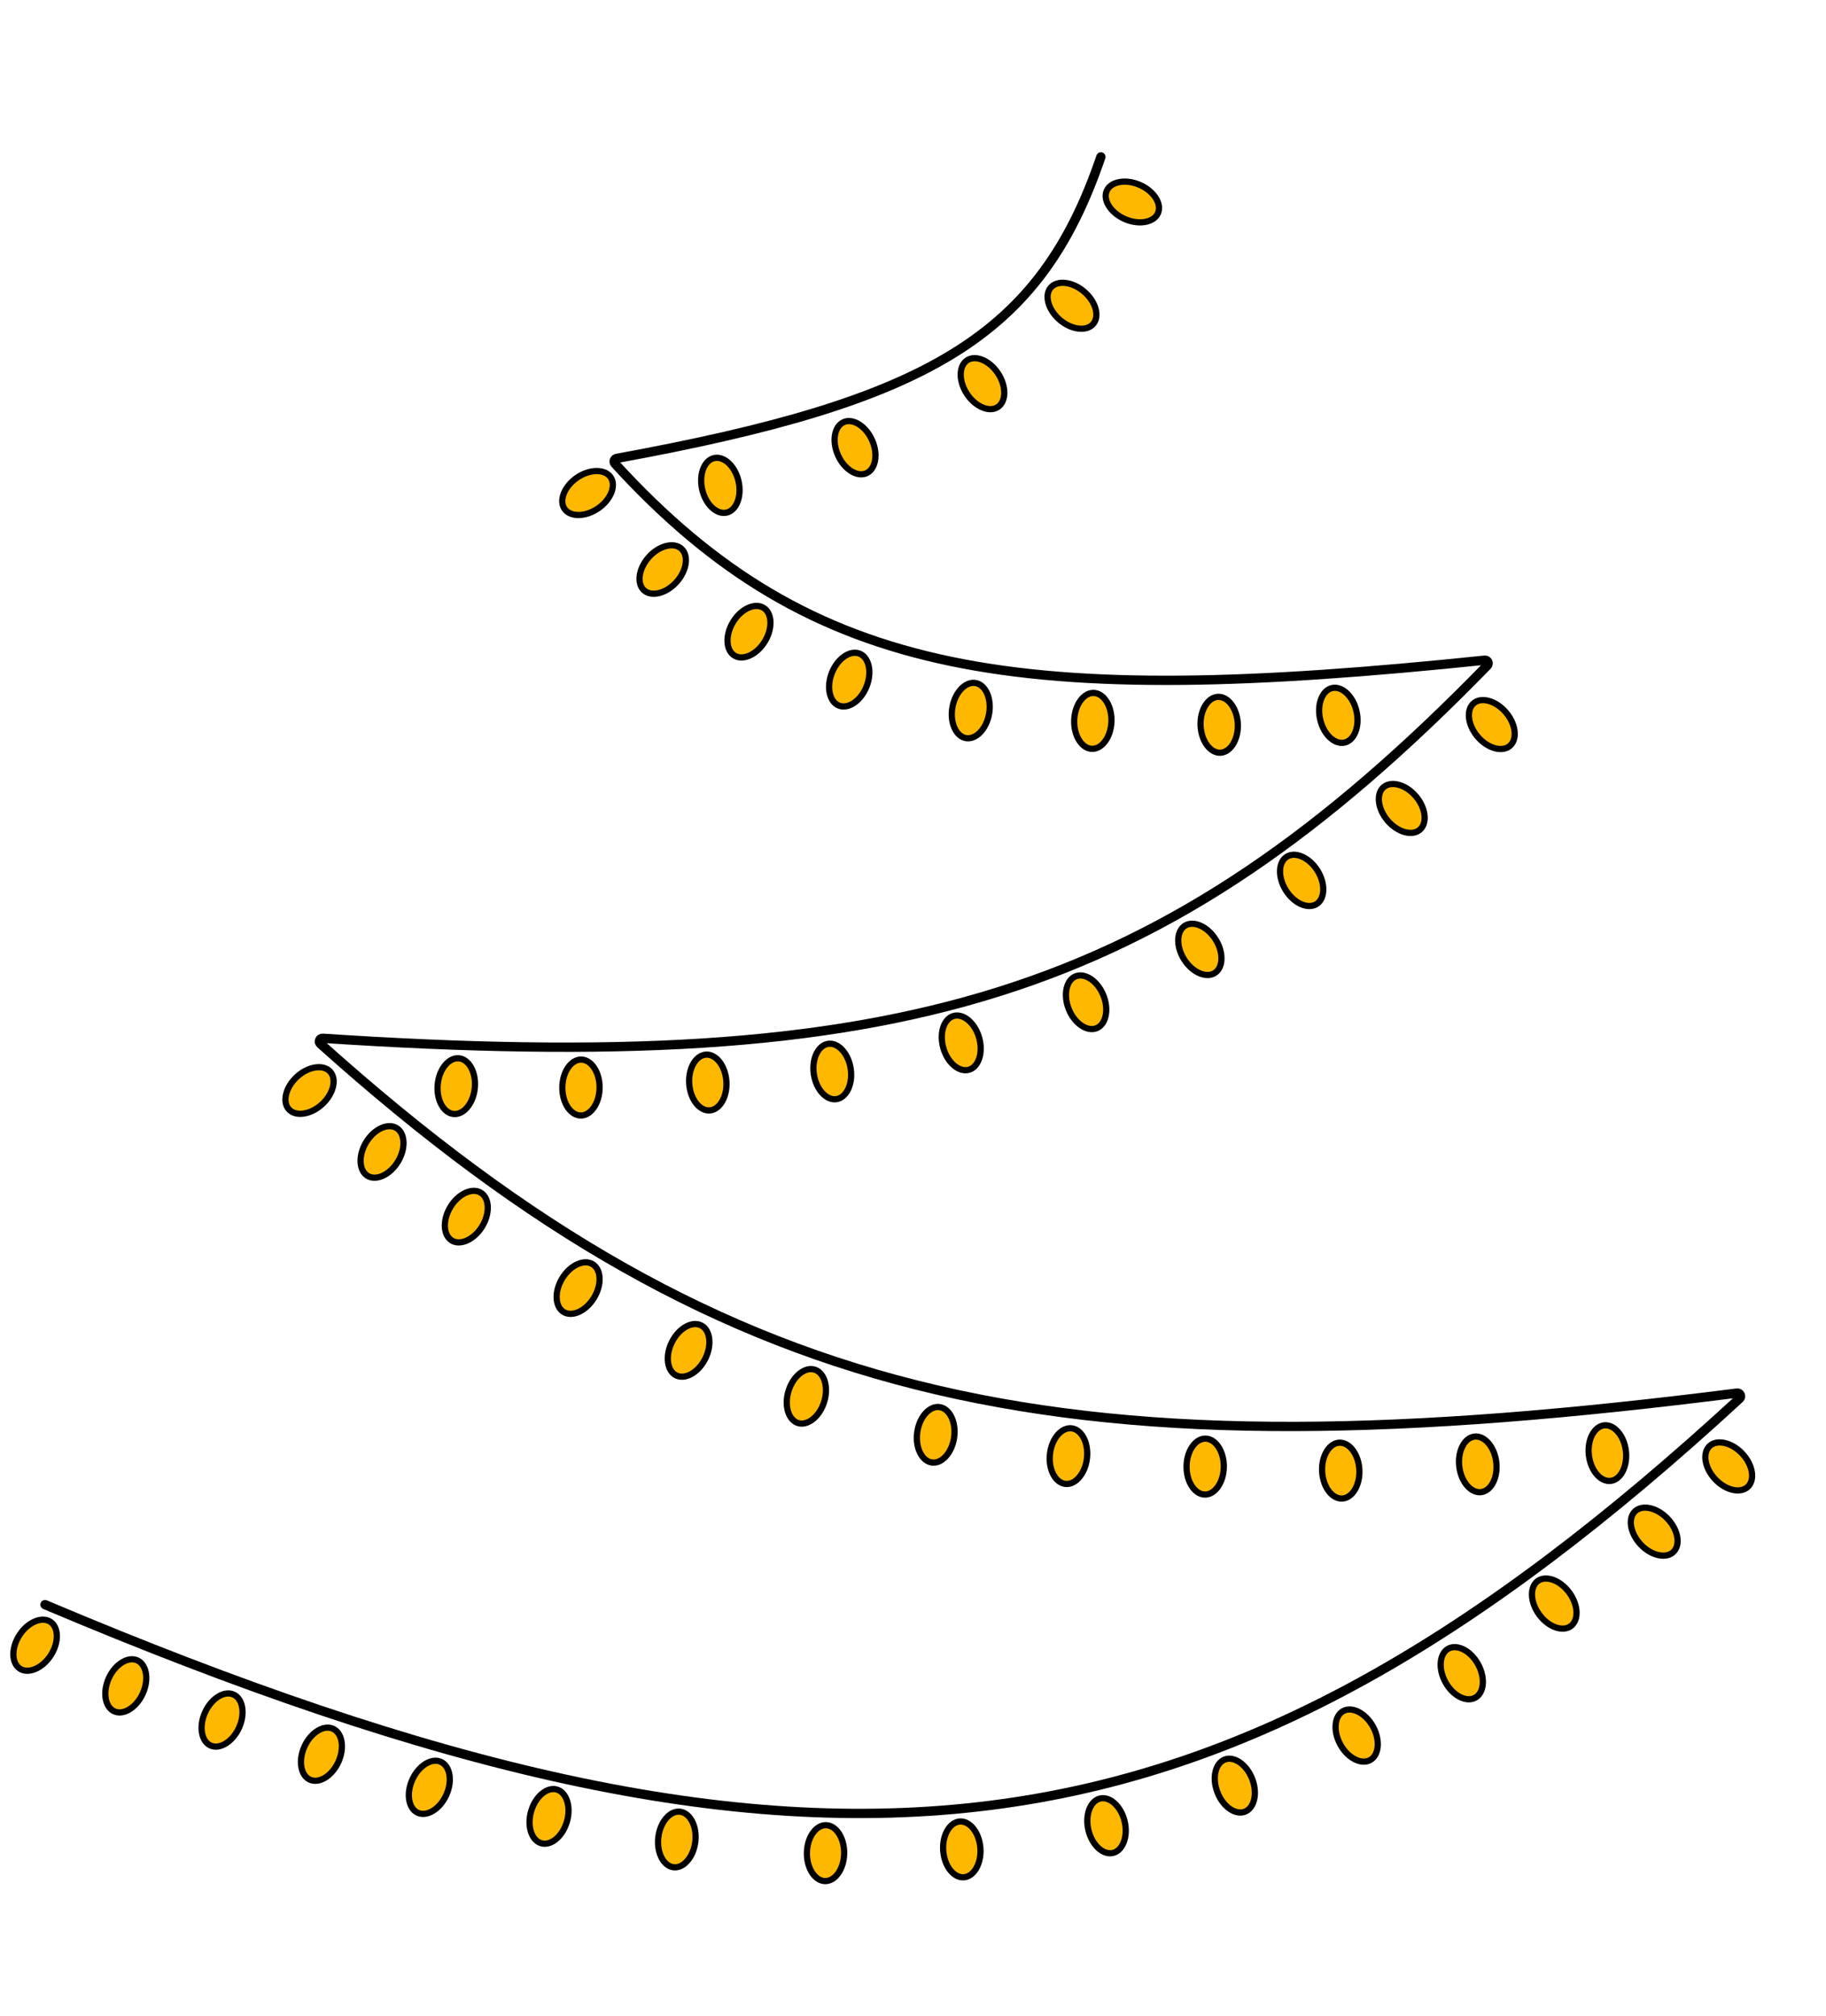 <svg width="588" height="649" viewBox="0 0 588 649" fill="none" xmlns="http://www.w3.org/2000/svg">
<g clip-path="url(#clip0_37_425)">
<g clip-path="url(#clip1_37_425)">
<path d="M217.872 187.319C216.151 189.243 214.074 190.463 212.146 190.915C210.215 191.367 208.53 191.037 207.4 190.025C206.269 189.013 205.754 187.375 205.99 185.406C206.226 183.44 207.209 181.241 208.93 179.317C210.652 177.393 212.728 176.173 214.656 175.722C216.588 175.269 218.272 175.6 219.403 176.611C220.534 177.623 221.048 179.261 220.812 181.231C220.577 183.197 219.594 185.396 217.872 187.319Z" fill="#FFB800" stroke="black" stroke-width="2"/>
<mask id="path-2-inside-1_37_425" fill="white">
<rect x="220.502" y="170.885" width="6" height="6" rx="1" transform="rotate(41.825 220.502 170.885)"/>
</mask>
<rect x="220.502" y="170.885" width="6" height="6" rx="1" transform="rotate(41.825 220.502 170.885)" fill="black" stroke="black" stroke-width="4" mask="url(#path-2-inside-1_37_425)"/>
</g>
<g clip-path="url(#clip2_37_425)">
<path d="M246.314 206.44C244.976 208.647 243.16 210.229 241.348 211.028C239.533 211.829 237.816 211.814 236.519 211.028C235.221 210.242 234.413 208.727 234.282 206.748C234.152 204.772 234.713 202.429 236.05 200.222C237.388 198.014 239.204 196.432 241.016 195.633C242.831 194.833 244.548 194.847 245.846 195.633C247.143 196.419 247.951 197.934 248.082 199.914C248.212 201.889 247.651 204.232 246.314 206.44Z" fill="#FFB800" stroke="black" stroke-width="2"/>
<mask id="path-4-inside-2_37_425" fill="white">
<rect x="245.871" y="189.802" width="6" height="6" rx="1" transform="rotate(31.209 245.871 189.802)"/>
</mask>
<rect x="245.871" y="189.802" width="6" height="6" rx="1" transform="rotate(31.209 245.871 189.802)" fill="black" stroke="black" stroke-width="4" mask="url(#path-4-inside-2_37_425)"/>
</g>
<g clip-path="url(#clip3_37_425)">
<path d="M279.038 220.979C278.083 223.377 276.552 225.237 274.897 226.323C273.238 227.412 271.543 227.681 270.133 227.119C268.724 226.557 267.678 225.196 267.222 223.265C266.768 221.338 266.935 218.935 267.891 216.537C268.846 214.139 270.377 212.28 272.033 211.193C273.691 210.105 275.387 209.836 276.796 210.398C278.205 210.959 279.252 212.32 279.707 214.251C280.161 216.178 279.994 218.581 279.038 220.979Z" fill="#FFB800" stroke="black" stroke-width="2"/>
<mask id="path-6-inside-3_37_425" fill="white">
<rect x="275.86" y="204.642" width="6" height="6" rx="1" transform="rotate(21.725 275.86 204.642)"/>
</mask>
<rect x="275.86" y="204.642" width="6" height="6" rx="1" transform="rotate(21.725 275.86 204.642)" fill="black" stroke="black" stroke-width="4" mask="url(#path-6-inside-3_37_425)"/>
</g>
<g clip-path="url(#clip4_37_425)">
<path d="M318.508 229.757C318.061 232.299 316.941 234.432 315.542 235.833C314.14 237.237 312.535 237.845 311.041 237.582C309.547 237.32 308.245 236.2 307.406 234.403C306.568 232.609 306.242 230.222 306.689 227.68C307.136 225.137 308.256 223.005 309.655 221.604C311.057 220.2 312.663 219.592 314.157 219.854C315.651 220.117 316.953 221.236 317.792 223.034C318.629 224.828 318.955 227.215 318.508 229.757Z" fill="#FFB800" stroke="black" stroke-width="2"/>
<mask id="path-8-inside-4_37_425" fill="white">
<rect x="312.067" y="214.41" width="6" height="6" rx="1" transform="rotate(9.969 312.067 214.41)"/>
</mask>
<rect x="312.067" y="214.41" width="6" height="6" rx="1" transform="rotate(9.969 312.067 214.41)" fill="black" stroke="black" stroke-width="4" mask="url(#path-8-inside-4_37_425)"/>
</g>
<g clip-path="url(#clip5_37_425)">
<path d="M357.904 232.235C357.82 234.815 357.011 237.084 355.824 238.668C354.634 240.255 353.13 241.084 351.614 241.035C350.098 240.985 348.651 240.061 347.567 238.399C346.485 236.741 345.826 234.424 345.91 231.844C345.994 229.264 346.802 226.995 347.99 225.411C349.18 223.824 350.683 222.995 352.2 223.044C353.716 223.093 355.162 224.018 356.247 225.68C357.329 227.338 357.988 229.654 357.904 232.235Z" fill="#FFB800" stroke="black" stroke-width="2"/>
<mask id="path-10-inside-5_37_425" fill="white">
<rect x="349.364" y="217.949" width="6" height="6" rx="1" transform="rotate(1.864 349.364 217.949)"/>
</mask>
<rect x="349.364" y="217.949" width="6" height="6" rx="1" transform="rotate(1.864 349.364 217.949)" fill="black" stroke="black" stroke-width="4" mask="url(#path-10-inside-5_37_425)"/>
</g>
<g clip-path="url(#clip6_37_425)">
<path d="M398.592 233.04C398.704 235.619 398.069 237.943 397.005 239.612C395.939 241.285 394.502 242.225 392.986 242.291C391.471 242.356 389.958 241.543 388.752 239.969C387.547 238.397 386.715 236.137 386.604 233.558C386.492 230.979 387.126 228.655 388.191 226.986C389.257 225.313 390.694 224.373 392.209 224.307C393.725 224.242 395.237 225.055 396.444 226.629C397.649 228.201 398.481 230.461 398.592 233.04Z" fill="#FFB800" stroke="black" stroke-width="2"/>
<mask id="path-12-inside-6_37_425" fill="white">
<rect x="388.996" y="219.441" width="6" height="6" rx="1" transform="rotate(-2.474 388.996 219.441)"/>
</mask>
<rect x="388.996" y="219.441" width="6" height="6" rx="1" transform="rotate(-2.474 388.996 219.441)" fill="black" stroke="black" stroke-width="4" mask="url(#path-12-inside-6_37_425)"/>
</g>
<g clip-path="url(#clip7_37_425)">
<path d="M436.807 228.902C437.387 231.417 437.187 233.818 436.445 235.653C435.701 237.492 434.461 238.679 432.982 239.02C431.504 239.36 429.869 238.837 428.395 237.509C426.924 236.184 425.694 234.113 425.114 231.598C424.534 229.082 424.734 226.682 425.476 224.846C426.219 223.007 427.46 221.821 428.938 221.48C430.417 221.139 432.052 221.662 433.525 222.99C434.996 224.316 436.227 226.386 436.807 228.902Z" fill="#FFB800" stroke="black" stroke-width="2"/>
<mask id="path-14-inside-7_37_425" fill="white">
<rect x="424.892" y="217.282" width="6" height="6" rx="1" transform="rotate(-12.983 424.892 217.282)"/>
</mask>
<rect x="424.892" y="217.282" width="6" height="6" rx="1" transform="rotate(-12.983 424.892 217.282)" fill="black" stroke="black" stroke-width="4" mask="url(#path-14-inside-7_37_425)"/>
</g>
<g clip-path="url(#clip8_37_425)">
<path d="M484.965 229.352C486.63 231.325 487.549 233.551 487.728 235.523C487.907 237.499 487.346 239.121 486.186 240.1C485.027 241.078 483.334 241.36 481.416 240.852C479.502 240.345 477.461 239.066 475.796 237.094C474.131 235.121 473.211 232.895 473.033 230.923C472.853 228.947 473.415 227.325 474.574 226.346C475.733 225.367 477.427 225.086 479.345 225.593C481.259 226.1 483.3 227.38 484.965 229.352Z" fill="#FFB800" stroke="black" stroke-width="2"/>
<mask id="path-16-inside-8_37_425" fill="white">
<rect x="469.056" y="224.461" width="6" height="6" rx="1" transform="rotate(-40.175 469.056 224.461)"/>
</mask>
<rect x="469.056" y="224.461" width="6" height="6" rx="1" transform="rotate(-40.175 469.056 224.461)" fill="black" stroke="black" stroke-width="4" mask="url(#path-16-inside-8_37_425)"/>
</g>
<g clip-path="url(#clip9_37_425)">
<path d="M455.965 256.352C457.63 258.325 458.549 260.551 458.728 262.523C458.907 264.499 458.346 266.121 457.186 267.1C456.027 268.078 454.334 268.36 452.416 267.852C450.502 267.345 448.461 266.066 446.796 264.094C445.131 262.121 444.211 259.895 444.033 257.923C443.853 255.947 444.415 254.325 445.574 253.346C446.733 252.367 448.427 252.086 450.345 252.593C452.259 253.1 454.3 254.38 455.965 256.352Z" fill="#FFB800" stroke="black" stroke-width="2"/>
<mask id="path-18-inside-9_37_425" fill="white">
<rect x="440.056" y="251.461" width="6" height="6" rx="1" transform="rotate(-40.175 440.056 251.461)"/>
</mask>
<rect x="440.056" y="251.461" width="6" height="6" rx="1" transform="rotate(-40.175 440.056 251.461)" fill="black" stroke="black" stroke-width="4" mask="url(#path-18-inside-9_37_425)"/>
</g>
<g clip-path="url(#clip10_37_425)">
<path d="M424.236 280.202C425.607 282.389 426.204 284.723 426.103 286.7C426.003 288.682 425.218 290.209 423.933 291.015C422.647 291.82 420.931 291.861 419.104 291.088C417.28 290.317 415.44 288.763 414.069 286.576C412.697 284.389 412.101 282.055 412.201 280.078C412.302 278.097 413.086 276.57 414.372 275.764C415.657 274.958 417.373 274.917 419.201 275.69C421.024 276.461 422.865 278.015 424.236 280.202Z" fill="#FFB800" stroke="black" stroke-width="2"/>
<mask id="path-20-inside-10_37_425" fill="white">
<rect x="409.174" y="273.121" width="6" height="6" rx="1" transform="rotate(-32.085 409.174 273.121)"/>
</mask>
<rect x="409.174" y="273.121" width="6" height="6" rx="1" transform="rotate(-32.085 409.174 273.121)" fill="black" stroke="black" stroke-width="4" mask="url(#path-20-inside-10_37_425)"/>
</g>
<g clip-path="url(#clip11_37_425)">
<path d="M391.451 302.403C392.822 304.59 393.418 306.924 393.318 308.901C393.217 310.882 392.433 312.409 391.148 313.215C389.862 314.021 388.146 314.062 386.319 313.289C384.495 312.518 382.655 310.964 381.283 308.777C379.912 306.59 379.316 304.256 379.416 302.279C379.517 300.297 380.301 298.77 381.587 297.964C382.872 297.159 384.588 297.118 386.415 297.891C388.239 298.662 390.079 300.216 391.451 302.403Z" fill="#FFB800" stroke="black" stroke-width="2"/>
<mask id="path-22-inside-11_37_425" fill="white">
<rect x="376.389" y="295.322" width="6" height="6" rx="1" transform="rotate(-32.085 376.389 295.322)"/>
</mask>
<rect x="376.389" y="295.322" width="6" height="6" rx="1" transform="rotate(-32.085 376.389 295.322)" fill="black" stroke="black" stroke-width="4" mask="url(#path-22-inside-11_37_425)"/>
</g>
<g clip-path="url(#clip12_37_425)">
<path d="M355.3 320.364C356.268 322.757 356.448 325.159 356.003 327.088C355.558 329.021 354.518 330.388 353.112 330.957C351.705 331.525 350.008 331.265 348.344 330.185C346.684 329.107 345.143 327.255 344.175 324.862C343.208 322.469 343.028 320.067 343.473 318.138C343.918 316.205 344.957 314.838 346.364 314.269C347.77 313.701 349.467 313.961 351.131 315.041C352.792 316.119 354.333 317.971 355.3 320.364Z" fill="#FFB800" stroke="black" stroke-width="2"/>
<mask id="path-24-inside-12_37_425" fill="white">
<rect x="341.708" y="310.759" width="6" height="6" rx="1" transform="rotate(-22.017 341.708 310.759)"/>
</mask>
<rect x="341.708" y="310.759" width="6" height="6" rx="1" transform="rotate(-22.017 341.708 310.759)" fill="black" stroke="black" stroke-width="4" mask="url(#path-24-inside-12_37_425)"/>
</g>
<g clip-path="url(#clip13_37_425)">
<path d="M315.306 334.046C316.011 336.529 315.931 338.936 315.281 340.807C314.63 342.681 313.45 343.927 311.99 344.341C310.531 344.755 308.872 344.314 307.334 343.061C305.799 341.811 304.466 339.804 303.762 337.32C303.057 334.837 303.138 332.43 303.787 330.559C304.438 328.685 305.618 327.439 307.078 327.025C308.538 326.611 310.197 327.052 311.735 328.305C313.27 329.555 314.602 331.562 315.306 334.046Z" fill="#FFB800" stroke="black" stroke-width="2"/>
<mask id="path-26-inside-13_37_425" fill="white">
<rect x="302.827" y="323.033" width="6" height="6" rx="1" transform="rotate(-15.837 302.827 323.033)"/>
</mask>
<rect x="302.827" y="323.033" width="6" height="6" rx="1" transform="rotate(-15.837 302.827 323.033)" fill="black" stroke="black" stroke-width="4" mask="url(#path-26-inside-13_37_425)"/>
</g>
<g clip-path="url(#clip14_37_425)">
<path d="M273.939 344.003C274.324 346.555 273.94 348.933 273.058 350.706C272.175 352.483 270.847 353.57 269.346 353.796C267.846 354.022 266.256 353.374 264.889 351.936C263.525 350.501 262.458 348.342 262.073 345.789C261.689 343.237 262.073 340.859 262.954 339.086C263.837 337.309 265.166 336.222 266.666 335.996C268.167 335.77 269.756 336.418 271.123 337.856C272.488 339.291 273.555 341.45 273.939 344.003Z" fill="#FFB800" stroke="black" stroke-width="2"/>
<mask id="path-28-inside-14_37_425" fill="white">
<rect x="262.955" y="331.499" width="6" height="6" rx="1" transform="rotate(-8.563 262.955 331.499)"/>
</mask>
<rect x="262.955" y="331.499" width="6" height="6" rx="1" transform="rotate(-8.563 262.955 331.499)" fill="black" stroke="black" stroke-width="4" mask="url(#path-28-inside-14_37_425)"/>
</g>
<g clip-path="url(#clip15_37_425)">
<path d="M233.91 348.045C234.084 350.621 233.505 352.959 232.481 354.654C231.455 356.352 230.042 357.326 228.528 357.428C227.014 357.53 225.483 356.753 224.239 355.208C222.997 353.666 222.111 351.426 221.937 348.851C221.764 346.275 222.343 343.937 223.367 342.242C224.393 340.544 225.806 339.57 227.32 339.468C228.834 339.367 230.365 340.143 231.609 341.688C232.851 343.23 233.737 345.47 233.91 348.045Z" fill="#FFB800" stroke="black" stroke-width="2"/>
<mask id="path-30-inside-15_37_425" fill="white">
<rect x="223.991" y="334.681" width="6" height="6" rx="1" transform="rotate(-3.848 223.991 334.681)"/>
</mask>
<rect x="223.991" y="334.681" width="6" height="6" rx="1" transform="rotate(-3.848 223.991 334.681)" fill="black" stroke="black" stroke-width="4" mask="url(#path-30-inside-15_37_425)"/>
</g>
<g clip-path="url(#clip16_37_425)">
<path d="M193.077 350.109C193.057 352.691 192.305 354.979 191.157 356.592C190.007 358.209 188.525 359.075 187.007 359.063C185.49 359.051 184.021 358.163 182.896 356.529C181.773 354.898 181.057 352.598 181.077 350.017C181.097 347.436 181.848 345.147 182.996 343.534C184.146 341.918 185.629 341.052 187.146 341.064C188.663 341.075 190.132 341.964 191.257 343.598C192.38 345.228 193.096 347.528 193.077 350.109Z" fill="#FFB800" stroke="black" stroke-width="2"/>
<mask id="path-32-inside-16_37_425" fill="white">
<rect x="184.185" y="336.041" width="6" height="6" rx="1" transform="rotate(0.441 184.185 336.041)"/>
</mask>
<rect x="184.185" y="336.041" width="6" height="6" rx="1" transform="rotate(0.441 184.185 336.041)" fill="black" stroke="black" stroke-width="4" mask="url(#path-32-inside-16_37_425)"/>
</g>
<g clip-path="url(#clip17_37_425)">
<path d="M152.895 350.187C152.649 352.757 151.699 354.97 150.414 356.476C149.126 357.986 147.574 358.718 146.064 358.573C144.553 358.428 143.168 357.414 142.191 355.688C141.215 353.965 140.704 351.611 140.95 349.041C141.197 346.472 142.146 344.258 143.431 342.752C144.719 341.243 146.272 340.51 147.782 340.655C149.292 340.8 150.677 341.814 151.655 343.541C152.63 345.264 153.142 347.617 152.895 350.187Z" fill="#FFB800" stroke="black" stroke-width="2"/>
<mask id="path-34-inside-17_37_425" fill="white">
<rect x="145.273" y="335.392" width="6" height="6" rx="1" transform="rotate(5.478 145.273 335.392)"/>
</mask>
<rect x="145.273" y="335.392" width="6" height="6" rx="1" transform="rotate(5.478 145.273 335.392)" fill="black" stroke="black" stroke-width="4" mask="url(#path-34-inside-17_37_425)"/>
</g>
<g clip-path="url(#clip18_37_425)">
<path d="M103.732 355.436C101.83 357.182 99.643 358.192 97.68 358.452C95.714 358.713 94.07 358.219 93.044 357.102C92.018 355.984 91.666 354.303 92.094 352.366C92.522 350.433 93.715 348.341 95.617 346.595C97.519 344.85 99.705 343.839 101.668 343.579C103.635 343.318 105.279 343.812 106.305 344.93C107.331 346.048 107.682 347.728 107.254 349.665C106.827 351.598 105.633 353.69 103.732 355.436Z" fill="#FFB800" stroke="black" stroke-width="2"/>
<mask id="path-36-inside-18_37_425" fill="white">
<rect x="107.96" y="339.339" width="6" height="6" rx="1" transform="rotate(47.452 107.96 339.339)"/>
</mask>
<rect x="107.96" y="339.339" width="6" height="6" rx="1" transform="rotate(47.452 107.96 339.339)" fill="black" stroke="black" stroke-width="4" mask="url(#path-36-inside-18_37_425)"/>
</g>
<g clip-path="url(#clip19_37_425)">
<path d="M128.159 373.89C126.825 376.101 125.011 377.686 123.201 378.488C121.387 379.291 119.671 379.28 118.372 378.496C117.073 377.712 116.263 376.199 116.128 374.219C115.994 372.244 116.551 369.9 117.885 367.69C119.219 365.48 121.032 363.895 122.843 363.093C124.656 362.289 126.373 362.301 127.672 363.085C128.971 363.869 129.781 365.382 129.916 367.361C130.05 369.337 129.493 371.68 128.159 373.89Z" fill="#FFB800" stroke="black" stroke-width="2"/>
<mask id="path-38-inside-19_37_425" fill="white">
<rect x="127.687" y="357.254" width="6" height="6" rx="1" transform="rotate(31.11 127.687 357.254)"/>
</mask>
<rect x="127.687" y="357.254" width="6" height="6" rx="1" transform="rotate(31.11 127.687 357.254)" fill="black" stroke="black" stroke-width="4" mask="url(#path-38-inside-19_37_425)"/>
</g>
<g clip-path="url(#clip20_37_425)">
<path d="M155.297 394.713C153.963 396.923 152.15 398.508 150.339 399.31C148.526 400.114 146.809 400.103 145.51 399.319C144.211 398.535 143.401 397.021 143.266 395.042C143.132 393.067 143.689 390.723 145.023 388.513C146.357 386.303 148.171 384.718 149.981 383.916C151.795 383.112 153.511 383.124 154.81 383.907C156.109 384.691 156.919 386.205 157.054 388.184C157.188 390.16 156.631 392.503 155.297 394.713Z" fill="#FFB800" stroke="black" stroke-width="2"/>
<mask id="path-40-inside-20_37_425" fill="white">
<rect x="154.825" y="378.077" width="6" height="6" rx="1" transform="rotate(31.11 154.825 378.077)"/>
</mask>
<rect x="154.825" y="378.077" width="6" height="6" rx="1" transform="rotate(31.11 154.825 378.077)" fill="black" stroke="black" stroke-width="4" mask="url(#path-40-inside-20_37_425)"/>
</g>
<g clip-path="url(#clip21_37_425)">
<path d="M191.297 417.713C189.963 419.923 188.15 421.508 186.339 422.31C184.526 423.114 182.809 423.103 181.51 422.319C180.211 421.535 179.401 420.021 179.266 418.042C179.132 416.067 179.689 413.723 181.023 411.513C182.357 409.303 184.171 407.718 185.981 406.916C187.795 406.112 189.511 406.124 190.81 406.907C192.109 407.691 192.919 409.205 193.054 411.184C193.188 413.16 192.631 415.503 191.297 417.713Z" fill="#FFB800" stroke="black" stroke-width="2"/>
<mask id="path-42-inside-21_37_425" fill="white">
<rect x="190.825" y="401.077" width="6" height="6" rx="1" transform="rotate(31.11 190.825 401.077)"/>
</mask>
<rect x="190.825" y="401.077" width="6" height="6" rx="1" transform="rotate(31.11 190.825 401.077)" fill="black" stroke="black" stroke-width="4" mask="url(#path-42-inside-21_37_425)"/>
</g>
<g clip-path="url(#clip22_37_425)">
<path d="M227.103 437.351C225.946 439.659 224.262 441.381 222.52 442.322C220.774 443.265 219.062 443.388 217.706 442.708C216.35 442.028 215.423 440.582 215.135 438.62C214.847 436.661 215.219 434.281 216.376 431.973C217.533 429.666 219.217 427.944 220.959 427.003C222.704 426.06 224.417 425.937 225.773 426.617C227.129 427.297 228.055 428.742 228.344 430.705C228.632 432.664 228.26 435.044 227.103 437.351Z" fill="#FFB800" stroke="black" stroke-width="2"/>
<mask id="path-44-inside-22_37_425" fill="white">
<rect x="225.332" y="420.803" width="6" height="6" rx="1" transform="rotate(26.627 225.332 420.803)"/>
</mask>
<rect x="225.332" y="420.803" width="6" height="6" rx="1" transform="rotate(26.627 225.332 420.803)" fill="black" stroke="black" stroke-width="4" mask="url(#path-44-inside-22_37_425)"/>
</g>
<g clip-path="url(#clip23_37_425)">
<path d="M265.388 451.246C264.619 453.71 263.235 455.682 261.668 456.892C260.098 458.105 258.428 458.503 256.98 458.051C255.532 457.599 254.384 456.322 253.782 454.432C253.181 452.546 253.163 450.137 253.932 447.673C254.701 445.208 256.085 443.237 257.652 442.026C259.221 440.814 260.891 440.416 262.34 440.867C263.788 441.319 264.936 442.596 265.538 444.486C266.139 446.373 266.156 448.781 265.388 451.246Z" fill="#FFB800" stroke="black" stroke-width="2"/>
<mask id="path-46-inside-23_37_425" fill="white">
<rect x="260.965" y="435.201" width="6" height="6" rx="1" transform="rotate(17.323 260.965 435.201)"/>
</mask>
<rect x="260.965" y="435.201" width="6" height="6" rx="1" transform="rotate(17.323 260.965 435.201)" fill="black" stroke="black" stroke-width="4" mask="url(#path-46-inside-23_37_425)"/>
</g>
<g clip-path="url(#clip24_37_425)">
<path d="M307.252 462.665C306.897 465.222 305.854 467.393 304.506 468.843C303.156 470.297 301.573 470.963 300.071 470.754C298.568 470.545 297.227 469.474 296.324 467.707C295.422 465.944 295.011 463.571 295.366 461.014C295.721 458.457 296.763 456.286 298.111 454.836C299.461 453.382 301.044 452.716 302.546 452.925C304.049 453.134 305.39 454.206 306.294 455.972C307.195 457.735 307.607 460.108 307.252 462.665Z" fill="#FFB800" stroke="black" stroke-width="2"/>
<mask id="path-48-inside-24_37_425" fill="white">
<rect x="300.263" y="447.56" width="6" height="6" rx="1" transform="rotate(7.905 300.263 447.56)"/>
</mask>
<rect x="300.263" y="447.56" width="6" height="6" rx="1" transform="rotate(7.905 300.263 447.56)" fill="black" stroke="black" stroke-width="4" mask="url(#path-48-inside-24_37_425)"/>
</g>
<g clip-path="url(#clip25_37_425)">
<path d="M350.025 469.36C349.74 471.925 348.757 474.124 347.449 475.611C346.139 477.101 344.575 477.81 343.068 477.642C341.56 477.475 340.19 476.44 339.239 474.699C338.289 472.961 337.813 470.6 338.098 468.035C338.383 465.469 339.366 463.27 340.674 461.783C341.984 460.294 343.547 459.585 345.055 459.752C346.563 459.92 347.933 460.955 348.884 462.695C349.834 464.433 350.31 466.794 350.025 469.36Z" fill="#FFB800" stroke="black" stroke-width="2"/>
<mask id="path-50-inside-25_37_425" fill="white">
<rect x="342.626" y="454.452" width="6" height="6" rx="1" transform="rotate(6.34 342.626 454.452)"/>
</mask>
<rect x="342.626" y="454.452" width="6" height="6" rx="1" transform="rotate(6.34 342.626 454.452)" fill="black" stroke="black" stroke-width="4" mask="url(#path-50-inside-25_37_425)"/>
</g>
<g clip-path="url(#clip26_37_425)">
<path d="M394.089 472.126C394.066 474.707 393.311 476.995 392.161 478.606C391.009 480.221 389.526 481.085 388.009 481.072C386.492 481.058 385.024 480.168 383.901 478.532C382.78 476.9 382.066 474.6 382.09 472.018C382.113 469.437 382.867 467.149 384.017 465.538C385.169 463.923 386.653 463.059 388.17 463.072C389.687 463.086 391.155 463.976 392.278 465.612C393.399 467.244 394.112 469.544 394.089 472.126Z" fill="#FFB800" stroke="black" stroke-width="2"/>
<mask id="path-52-inside-26_37_425" fill="white">
<rect x="385.215" y="458.046" width="6" height="6" rx="1" transform="rotate(0.514 385.215 458.046)"/>
</mask>
<rect x="385.215" y="458.046" width="6" height="6" rx="1" transform="rotate(0.514 385.215 458.046)" fill="black" stroke="black" stroke-width="4" mask="url(#path-52-inside-26_37_425)"/>
</g>
<g clip-path="url(#clip27_37_425)">
<path d="M437.731 473.043C437.869 475.621 437.259 477.951 436.212 479.632C435.163 481.315 433.737 482.27 432.222 482.352C430.707 482.433 429.186 481.636 427.963 480.074C426.742 478.515 425.887 476.263 425.748 473.686C425.61 471.108 426.22 468.778 427.267 467.097C428.316 465.414 429.743 464.459 431.258 464.377C432.773 464.296 434.293 465.093 435.516 466.655C436.737 468.214 437.593 470.466 437.731 473.043Z" fill="#FFB800" stroke="black" stroke-width="2"/>
<mask id="path-54-inside-27_37_425" fill="white">
<rect x="427.994" y="459.545" width="6" height="6" rx="1" transform="rotate(-3.069 427.994 459.545)"/>
</mask>
<rect x="427.994" y="459.545" width="6" height="6" rx="1" transform="rotate(-3.069 427.994 459.545)" fill="black" stroke="black" stroke-width="4" mask="url(#path-54-inside-27_37_425)"/>
</g>
<g clip-path="url(#clip28_37_425)">
<path d="M481.826 470.646C482.131 473.209 481.672 475.574 480.736 477.319C479.798 479.067 478.436 480.112 476.929 480.291C475.423 480.47 473.854 479.773 472.533 478.293C471.214 476.816 470.214 474.624 469.91 472.061C469.606 469.498 470.064 467.133 471 465.388C471.938 463.64 473.3 462.595 474.807 462.416C476.313 462.237 477.882 462.934 479.204 464.414C480.522 465.891 481.522 468.083 481.826 470.646Z" fill="#FFB800" stroke="black" stroke-width="2"/>
<mask id="path-56-inside-28_37_425" fill="white">
<rect x="471.238" y="457.805" width="6" height="6" rx="1" transform="rotate(-6.772 471.238 457.805)"/>
</mask>
<rect x="471.238" y="457.805" width="6" height="6" rx="1" transform="rotate(-6.772 471.238 457.805)" fill="black" stroke="black" stroke-width="4" mask="url(#path-56-inside-28_37_425)"/>
</g>
<g clip-path="url(#clip29_37_425)">
<path d="M523.56 467.03C523.865 469.593 523.406 471.958 522.47 473.703C521.532 475.451 520.17 476.496 518.663 476.675C517.157 476.854 515.588 476.157 514.267 474.677C512.948 473.2 511.948 471.009 511.644 468.445C511.34 465.882 511.798 463.517 512.734 461.772C513.672 460.024 515.034 458.979 516.541 458.8C518.047 458.622 519.616 459.319 520.938 460.798C522.256 462.275 523.256 464.467 523.56 467.03Z" fill="#FFB800" stroke="black" stroke-width="2"/>
<mask id="path-58-inside-29_37_425" fill="white">
<rect x="512.972" y="454.189" width="6" height="6" rx="1" transform="rotate(-6.772 512.972 454.189)"/>
</mask>
<rect x="512.972" y="454.189" width="6" height="6" rx="1" transform="rotate(-6.772 512.972 454.189)" fill="black" stroke="black" stroke-width="4" mask="url(#path-58-inside-29_37_425)"/>
</g>
<g clip-path="url(#clip30_37_425)">
<path d="M561.058 467.918C562.821 469.804 563.852 471.981 564.131 473.941C564.41 475.905 563.931 477.554 562.823 478.59C561.715 479.626 560.038 479.993 558.097 479.583C556.16 479.174 554.056 478 552.293 476.115C550.53 474.229 549.499 472.052 549.221 470.092C548.941 468.128 549.42 466.479 550.528 465.443C551.636 464.407 553.313 464.039 555.254 464.449C557.191 464.859 559.295 466.033 561.058 467.918Z" fill="#FFB800" stroke="black" stroke-width="2"/>
<mask id="path-60-inside-30_37_425" fill="white">
<rect x="544.921" y="463.84" width="6" height="6" rx="1" transform="rotate(-43.082 544.921 463.84)"/>
</mask>
<rect x="544.921" y="463.84" width="6" height="6" rx="1" transform="rotate(-43.082 544.921 463.84)" fill="black" stroke="black" stroke-width="4" mask="url(#path-60-inside-30_37_425)"/>
</g>
<g clip-path="url(#clip31_37_425)">
<path d="M537.058 488.918C538.821 490.804 539.852 492.98 540.131 494.941C540.41 496.905 539.931 498.554 538.823 499.59C537.715 500.626 536.038 500.993 534.097 500.583C532.16 500.174 530.056 499 528.293 497.115C526.53 495.229 525.499 493.052 525.221 491.092C524.941 489.128 525.42 487.479 526.528 486.443C527.636 485.407 529.313 485.039 531.254 485.449C533.191 485.859 535.295 487.033 537.058 488.918Z" fill="#FFB800" stroke="black" stroke-width="2"/>
<mask id="path-62-inside-31_37_425" fill="white">
<rect x="520.921" y="484.84" width="6" height="6" rx="1" transform="rotate(-43.082 520.921 484.84)"/>
</mask>
<rect x="520.921" y="484.84" width="6" height="6" rx="1" transform="rotate(-43.082 520.921 484.84)" fill="black" stroke="black" stroke-width="4" mask="url(#path-62-inside-31_37_425)"/>
</g>
<g clip-path="url(#clip32_37_425)">
<path d="M505.329 512.617C506.857 514.698 507.623 516.981 507.668 518.961C507.712 520.944 507.042 522.525 505.819 523.422C504.596 524.32 502.887 524.487 501.009 523.85C499.133 523.214 497.184 521.799 495.656 519.719C494.129 517.638 493.363 515.354 493.318 513.375C493.273 511.391 493.944 509.811 495.166 508.913C496.389 508.015 498.098 507.849 499.977 508.486C501.852 509.121 503.802 510.536 505.329 512.617Z" fill="#FFB800" stroke="black" stroke-width="2"/>
<mask id="path-64-inside-32_37_425" fill="white">
<rect x="489.789" y="506.658" width="6" height="6" rx="1" transform="rotate(-36.286 489.789 506.658)"/>
</mask>
<rect x="489.789" y="506.658" width="6" height="6" rx="1" transform="rotate(-36.286 489.789 506.658)" fill="black" stroke="black" stroke-width="4" mask="url(#path-64-inside-32_37_425)"/>
</g>
<g clip-path="url(#clip33_37_425)">
<path d="M475.967 535.693C477.208 537.957 477.668 540.321 477.453 542.289C477.237 544.261 476.365 545.74 475.035 546.47C473.704 547.199 471.989 547.14 470.21 546.262C468.434 545.386 466.687 543.728 465.446 541.464C464.204 539.201 463.745 536.837 463.96 534.869C464.176 532.896 465.048 531.418 466.378 530.688C467.708 529.958 469.424 530.018 471.203 530.896C472.979 531.772 474.725 533.43 475.967 535.693Z" fill="#FFB800" stroke="black" stroke-width="2"/>
<mask id="path-66-inside-33_37_425" fill="white">
<rect x="461.343" y="527.747" width="6" height="6" rx="1" transform="rotate(-28.745 461.343 527.747)"/>
</mask>
<rect x="461.343" y="527.747" width="6" height="6" rx="1" transform="rotate(-28.745 461.343 527.747)" fill="black" stroke="black" stroke-width="4" mask="url(#path-66-inside-33_37_425)"/>
</g>
<g clip-path="url(#clip34_37_425)">
<path d="M442.131 555.765C443.372 558.029 443.832 560.393 443.617 562.361C443.401 564.333 442.529 565.812 441.199 566.542C439.868 567.271 438.153 567.212 436.374 566.334C434.598 565.458 432.851 563.8 431.61 561.536C430.368 559.273 429.909 556.909 430.124 554.941C430.34 552.968 431.212 551.49 432.542 550.76C433.872 550.03 435.588 550.09 437.367 550.968C439.143 551.844 440.89 553.502 442.131 555.765Z" fill="#FFB800" stroke="black" stroke-width="2"/>
<mask id="path-68-inside-34_37_425" fill="white">
<rect x="427.507" y="547.819" width="6" height="6" rx="1" transform="rotate(-28.745 427.507 547.819)"/>
</mask>
<rect x="427.507" y="547.819" width="6" height="6" rx="1" transform="rotate(-28.745 427.507 547.819)" fill="black" stroke="black" stroke-width="4" mask="url(#path-68-inside-34_37_425)"/>
</g>
<g clip-path="url(#clip35_37_425)">
<path d="M403.226 572.597C404.157 575.004 404.301 577.409 403.827 579.331C403.353 581.258 402.293 582.608 400.878 583.156C399.464 583.704 397.771 583.418 396.123 582.313C394.479 581.21 392.966 579.336 392.035 576.928C391.103 574.521 390.959 572.116 391.433 570.194C391.907 568.268 392.967 566.917 394.382 566.369C395.797 565.822 397.489 566.107 399.137 567.212C400.781 568.315 402.294 570.19 403.226 572.597Z" fill="#FFB800" stroke="black" stroke-width="2"/>
<mask id="path-70-inside-35_37_425" fill="white">
<rect x="389.779" y="562.789" width="6" height="6" rx="1" transform="rotate(-21.157 389.779 562.789)"/>
</mask>
<rect x="389.779" y="562.789" width="6" height="6" rx="1" transform="rotate(-21.157 389.779 562.789)" fill="black" stroke="black" stroke-width="4" mask="url(#path-70-inside-35_37_425)"/>
</g>
<g clip-path="url(#clip36_37_425)">
<path d="M362.158 586.297C362.751 588.809 362.563 591.21 361.83 593.05C361.096 594.893 359.861 596.085 358.384 596.434C356.908 596.782 355.27 596.267 353.79 594.946C352.312 593.628 351.071 591.564 350.479 589.051C349.886 586.539 350.074 584.138 350.806 582.298C351.541 580.455 352.775 579.263 354.252 578.914C355.729 578.566 357.366 579.081 358.847 580.402C360.324 581.72 361.565 583.784 362.158 586.297Z" fill="#FFB800" stroke="black" stroke-width="2"/>
<mask id="path-72-inside-36_37_425" fill="white">
<rect x="350.184" y="574.737" width="6" height="6" rx="1" transform="rotate(-13.272 350.184 574.737)"/>
</mask>
<rect x="350.184" y="574.737" width="6" height="6" rx="1" transform="rotate(-13.272 350.184 574.737)" fill="black" stroke="black" stroke-width="4" mask="url(#path-72-inside-36_37_425)"/>
</g>
<g clip-path="url(#clip37_37_425)">
<path d="M315.699 594.849C315.889 597.423 315.326 599.765 314.313 601.467C313.298 603.171 311.891 604.155 310.378 604.266C308.865 604.378 307.329 603.612 306.074 602.075C304.822 600.541 303.921 598.307 303.731 595.733C303.541 593.158 304.104 590.816 305.117 589.115C306.132 587.411 307.539 586.427 309.052 586.315C310.565 586.204 312.102 586.97 313.356 588.507C314.608 590.041 315.509 592.275 315.699 594.849Z" fill="#FFB800" stroke="black" stroke-width="2"/>
<mask id="path-74-inside-37_37_425" fill="white">
<rect x="305.692" y="581.55" width="6" height="6" rx="1" transform="rotate(-4.224 305.692 581.55)"/>
</mask>
<rect x="305.692" y="581.55" width="6" height="6" rx="1" transform="rotate(-4.224 305.692 581.55)" fill="black" stroke="black" stroke-width="4" mask="url(#path-74-inside-37_37_425)"/>
</g>
<g clip-path="url(#clip38_37_425)">
<path d="M271.834 596.582C271.796 599.163 271.028 601.446 269.868 603.051C268.707 604.659 267.218 605.514 265.701 605.492C264.184 605.469 262.722 604.57 261.608 602.928C260.497 601.289 259.797 598.984 259.836 596.403C259.874 593.822 260.642 591.539 261.802 589.934C262.963 588.326 264.452 587.471 265.969 587.494C267.486 587.516 268.948 588.415 270.062 590.057C271.173 591.696 271.873 594.001 271.834 596.582Z" fill="#FFB800" stroke="black" stroke-width="2"/>
<mask id="path-76-inside-38_37_425" fill="white">
<rect x="263.044" y="582.45" width="6" height="6" rx="1" transform="rotate(0.853 263.044 582.45)"/>
</mask>
<rect x="263.044" y="582.45" width="6" height="6" rx="1" transform="rotate(0.853 263.044 582.45)" fill="black" stroke="black" stroke-width="4" mask="url(#path-76-inside-38_37_425)"/>
</g>
<g clip-path="url(#clip39_37_425)">
<path d="M223.903 592.8C223.602 595.363 222.605 597.556 221.288 599.034C219.968 600.516 218.4 601.215 216.893 601.037C215.386 600.86 214.023 599.817 213.083 598.07C212.145 596.326 211.684 593.962 211.985 591.398C212.287 588.834 213.284 586.642 214.601 585.163C215.921 583.682 217.489 582.983 218.995 583.161C220.502 583.338 221.865 584.381 222.805 586.128C223.744 587.872 224.205 590.236 223.903 592.8Z" fill="#FFB800" stroke="black" stroke-width="2"/>
<mask id="path-78-inside-39_37_425" fill="white">
<rect x="216.6" y="577.844" width="6" height="6" rx="1" transform="rotate(6.707 216.6 577.844)"/>
</mask>
<rect x="216.6" y="577.844" width="6" height="6" rx="1" transform="rotate(6.707 216.6 577.844)" fill="black" stroke="black" stroke-width="4" mask="url(#path-78-inside-39_37_425)"/>
</g>
<g clip-path="url(#clip40_37_425)">
<path d="M182.557 586.341C181.836 588.819 180.491 590.817 178.948 592.058C177.402 593.301 175.74 593.731 174.283 593.308C172.826 592.885 171.654 591.63 171.015 589.752C170.378 587.878 170.313 585.47 171.034 582.991C171.754 580.512 173.1 578.514 174.643 577.273C176.189 576.03 177.851 575.6 179.308 576.024C180.764 576.447 181.937 577.701 182.575 579.579C183.213 581.454 183.277 583.862 182.557 586.341Z" fill="#FFB800" stroke="black" stroke-width="2"/>
<mask id="path-80-inside-40_37_425" fill="white">
<rect x="177.823" y="570.385" width="6" height="6" rx="1" transform="rotate(16.209 177.823 570.385)"/>
</mask>
<rect x="177.823" y="570.385" width="6" height="6" rx="1" transform="rotate(16.209 177.823 570.385)" fill="black" stroke="black" stroke-width="4" mask="url(#path-80-inside-40_37_425)"/>
</g>
<g clip-path="url(#clip41_37_425)">
<path d="M143.709 577.787C142.643 580.138 141.026 581.924 139.322 582.932C137.615 583.942 135.909 584.131 134.527 583.504C133.145 582.877 132.164 581.469 131.799 579.519C131.435 577.573 131.715 575.18 132.781 572.829C133.848 570.479 135.464 568.693 137.168 567.685C138.875 566.675 140.582 566.485 141.963 567.112C143.345 567.739 144.326 569.147 144.691 571.097C145.055 573.044 144.776 575.436 143.709 577.787Z" fill="#FFB800" stroke="black" stroke-width="2"/>
<mask id="path-82-inside-41_37_425" fill="white">
<rect x="141.297" y="561.319" width="6" height="6" rx="1" transform="rotate(24.401 141.297 561.319)"/>
</mask>
<rect x="141.297" y="561.319" width="6" height="6" rx="1" transform="rotate(24.401 141.297 561.319)" fill="black" stroke="black" stroke-width="4" mask="url(#path-82-inside-41_37_425)"/>
</g>
<g clip-path="url(#clip42_37_425)">
<path d="M108.97 567.13C107.903 569.481 106.287 571.267 104.583 572.275C102.876 573.285 101.169 573.474 99.788 572.847C98.406 572.22 97.425 570.812 97.06 568.862C96.696 566.916 96.975 564.523 98.042 562.172C99.108 559.822 100.725 558.036 102.429 557.028C104.136 556.017 105.842 555.828 107.224 556.455C108.606 557.082 109.587 558.49 109.952 560.44C110.316 562.387 110.036 564.779 108.97 567.13Z" fill="#FFB800" stroke="black" stroke-width="2"/>
<mask id="path-84-inside-42_37_425" fill="white">
<rect x="106.558" y="550.662" width="6" height="6" rx="1" transform="rotate(24.401 106.558 550.662)"/>
</mask>
<rect x="106.558" y="550.662" width="6" height="6" rx="1" transform="rotate(24.401 106.558 550.662)" fill="black" stroke="black" stroke-width="4" mask="url(#path-84-inside-42_37_425)"/>
</g>
<g clip-path="url(#clip43_37_425)">
<path d="M76.97 556.13C75.903 558.481 74.287 560.267 72.583 561.275C70.876 562.285 69.169 562.474 67.788 561.847C66.406 561.22 65.425 559.812 65.06 557.862C64.696 555.916 64.975 553.523 66.042 551.172C67.108 548.822 68.725 547.036 70.429 546.028C72.136 545.017 73.842 544.828 75.224 545.455C76.606 546.082 77.587 547.49 77.952 549.44C78.316 551.387 78.036 553.779 76.97 556.13Z" fill="#FFB800" stroke="black" stroke-width="2"/>
<mask id="path-86-inside-43_37_425" fill="white">
<rect x="74.558" y="539.662" width="6" height="6" rx="1" transform="rotate(24.401 74.558 539.662)"/>
</mask>
<rect x="74.558" y="539.662" width="6" height="6" rx="1" transform="rotate(24.401 74.558 539.662)" fill="black" stroke="black" stroke-width="4" mask="url(#path-86-inside-43_37_425)"/>
</g>
<g clip-path="url(#clip44_37_425)">
<path d="M45.97 545.13C44.904 547.481 43.287 549.267 41.583 550.275C39.876 551.285 38.169 551.474 36.788 550.847C35.406 550.22 34.425 548.812 34.06 546.862C33.696 544.916 33.975 542.523 35.042 540.172C36.108 537.822 37.724 536.036 39.429 535.028C41.136 534.017 42.842 533.828 44.224 534.455C45.606 535.082 46.587 536.49 46.952 538.44C47.316 540.387 47.036 542.779 45.97 545.13Z" fill="#FFB800" stroke="black" stroke-width="2"/>
<mask id="path-88-inside-44_37_425" fill="white">
<rect x="43.558" y="528.662" width="6" height="6" rx="1" transform="rotate(24.401 43.558 528.662)"/>
</mask>
<rect x="43.558" y="528.662" width="6" height="6" rx="1" transform="rotate(24.401 43.558 528.662)" fill="black" stroke="black" stroke-width="4" mask="url(#path-88-inside-44_37_425)"/>
</g>
<g clip-path="url(#clip45_37_425)">
<path d="M237.813 154.877C238.393 157.392 238.193 159.792 237.451 161.628C236.708 163.467 235.467 164.654 233.988 164.995C232.51 165.335 230.875 164.812 229.401 163.484C227.93 162.159 226.7 160.088 226.12 157.573C225.54 155.057 225.74 152.657 226.482 150.821C227.225 148.982 228.466 147.795 229.944 147.455C231.423 147.114 233.058 147.637 234.532 148.965C236.002 150.291 237.233 152.361 237.813 154.877Z" fill="#FFB800" stroke="black" stroke-width="2"/>
<mask id="path-90-inside-45_37_425" fill="white">
<rect x="225.898" y="143.256" width="6" height="6" rx="1" transform="rotate(-12.983 225.898 143.256)"/>
</mask>
<rect x="225.898" y="143.256" width="6" height="6" rx="1" transform="rotate(-12.983 225.898 143.256)" fill="black" stroke="black" stroke-width="4" mask="url(#path-90-inside-45_37_425)"/>
</g>
<g clip-path="url(#clip46_37_425)">
<path d="M280.811 141.657C281.863 144.014 282.128 146.408 281.752 148.352C281.376 150.3 280.386 151.702 279 152.321C277.615 152.939 275.91 152.739 274.209 151.719C272.511 150.701 270.905 148.905 269.853 146.547C268.801 144.19 268.536 141.796 268.912 139.852C269.289 137.904 270.279 136.502 271.664 135.883C273.049 135.265 274.755 135.465 276.456 136.485C278.154 137.504 279.759 139.299 280.811 141.657Z" fill="#FFB800" stroke="black" stroke-width="2"/>
<mask id="path-92-inside-46_37_425" fill="white">
<rect x="266.886" y="132.54" width="6" height="6" rx="1" transform="rotate(-24.052 266.886 132.54)"/>
</mask>
<rect x="266.886" y="132.54" width="6" height="6" rx="1" transform="rotate(-24.052 266.886 132.54)" fill="black" stroke="black" stroke-width="4" mask="url(#path-92-inside-46_37_425)"/>
</g>
<g clip-path="url(#clip47_37_425)">
<path d="M321.399 120.212C322.812 122.372 323.453 124.694 323.39 126.673C323.328 128.656 322.572 130.198 321.303 131.028C320.033 131.858 318.318 131.931 316.476 131.194C314.638 130.457 312.768 128.939 311.356 126.778C309.943 124.618 309.302 122.296 309.365 120.317C309.428 118.334 310.183 116.792 311.453 115.962C312.722 115.132 314.437 115.058 316.279 115.796C318.117 116.532 319.987 118.051 321.399 120.212Z" fill="#FFB800" stroke="black" stroke-width="2"/>
<mask id="path-94-inside-47_37_425" fill="white">
<rect x="306.206" y="113.419" width="6" height="6" rx="1" transform="rotate(-33.177 306.206 113.419)"/>
</mask>
<rect x="306.206" y="113.419" width="6" height="6" rx="1" transform="rotate(-33.177 306.206 113.419)" fill="black" stroke="black" stroke-width="4" mask="url(#path-94-inside-47_37_425)"/>
</g>
<g clip-path="url(#clip48_37_425)">
<path d="M349.088 93.859C351.052 95.534 352.32 97.582 352.817 99.498C353.315 101.419 353.024 103.111 352.039 104.265C351.054 105.419 349.429 105.972 347.454 105.782C345.483 105.593 343.262 104.662 341.298 102.987C339.335 101.311 338.066 99.263 337.569 97.347C337.072 95.426 337.362 93.734 338.347 92.58C339.332 91.426 340.957 90.873 342.932 91.063C344.903 91.252 347.124 92.183 349.088 93.859Z" fill="#FFB800" stroke="black" stroke-width="2"/>
<mask id="path-96-inside-48_37_425" fill="white">
<rect x="332.597" y="91.617" width="6" height="6" rx="1" transform="rotate(-49.523 332.597 91.617)"/>
</mask>
<rect x="332.597" y="91.617" width="6" height="6" rx="1" transform="rotate(-49.523 332.597 91.617)" fill="black" stroke="black" stroke-width="4" mask="url(#path-96-inside-48_37_425)"/>
</g>
<g clip-path="url(#clip49_37_425)">
<path d="M367.027 59.518C369.394 60.549 371.204 62.139 372.237 63.827C373.273 65.519 373.487 67.223 372.882 68.614C372.276 70.004 370.882 71.007 368.938 71.401C366.997 71.794 364.601 71.551 362.234 70.519C359.868 69.489 358.058 67.899 357.024 66.21C355.988 64.518 355.774 62.815 356.38 61.424C356.986 60.033 358.379 59.031 360.323 58.637C362.264 58.244 364.66 58.487 367.027 59.518Z" fill="#FFB800" stroke="black" stroke-width="2"/>
<mask id="path-98-inside-49_37_425" fill="white">
<rect x="350.598" y="62.178" width="6" height="6" rx="1" transform="rotate(-66.459 350.598 62.178)"/>
</mask>
<rect x="350.598" y="62.178" width="6" height="6" rx="1" transform="rotate(-66.459 350.598 62.178)" fill="black" stroke="black" stroke-width="4" mask="url(#path-98-inside-49_37_425)"/>
</g>
<g clip-path="url(#clip50_37_425)">
<path d="M192.597 163.647C190.467 165.105 188.159 165.796 186.18 165.776C184.196 165.756 182.638 165.034 181.781 163.782C180.923 162.531 180.813 160.817 181.511 158.96C182.208 157.107 183.686 155.205 185.815 153.746C187.945 152.288 190.253 151.597 192.232 151.617C194.216 151.637 195.774 152.359 196.631 153.61C197.489 154.862 197.599 156.575 196.901 158.432C196.204 160.286 194.726 162.188 192.597 163.647Z" fill="#FFB800" stroke="black" stroke-width="2"/>
<mask id="path-100-inside-50_37_425" fill="white">
<rect x="199.061" y="148.31" width="6" height="6" rx="1" transform="rotate(55.59 199.061 148.31)"/>
</mask>
<rect x="199.061" y="148.31" width="6" height="6" rx="1" transform="rotate(55.59 199.061 148.31)" fill="black" stroke="black" stroke-width="4" mask="url(#path-100-inside-50_37_425)"/>
</g>
<g clip-path="url(#clip51_37_425)">
<path d="M16.346 532.823C14.945 534.992 13.084 536.521 11.25 537.267C9.413 538.015 7.697 537.951 6.423 537.128C5.148 536.305 4.384 534.768 4.31 532.785C4.237 530.807 4.865 528.481 6.265 526.313C7.666 524.144 9.527 522.616 11.361 521.869C13.198 521.121 14.914 521.185 16.188 522.008C17.462 522.831 18.226 524.368 18.3 526.351C18.374 528.329 17.746 530.655 16.346 532.823Z" fill="#FFB800" stroke="black" stroke-width="2"/>
<mask id="path-102-inside-51_37_425" fill="white">
<rect x="16.381" y="516.18" width="6" height="6" rx="1" transform="rotate(32.856 16.381 516.18)"/>
</mask>
<rect x="16.381" y="516.18" width="6" height="6" rx="1" transform="rotate(32.856 16.381 516.18)" fill="black" stroke="black" stroke-width="4" mask="url(#path-102-inside-51_37_425)"/>
</g>
<path d="M14.5 516.51C266.136 622.946 392.419 604.51 560.167 450.162C560.884 449.503 560.32 448.289 559.355 448.412C346.48 475.487 236.984 456.082 103.17 335.964C102.464 335.33 102.974 334.143 103.921 334.205C289.703 346.472 374.002 321.852 478.927 214.214C479.579 213.545 479.021 212.409 478.092 212.505C329.226 227.941 261.944 219.184 198.017 149.224C197.488 148.645 197.82 147.692 198.591 147.551C299.309 129.148 334.849 108.221 354.5 50.51" stroke="black" stroke-width="3" stroke-linecap="round"/>
</g>
<defs>
<clipPath id="clip0_37_425">
<rect width="588" height="649" fill="white"/>
</clipPath>
<clipPath id="clip1_37_425">
<rect width="14" height="24" fill="white" transform="translate(217.521 168.218) rotate(41.825)"/>
</clipPath>
<clipPath id="clip2_37_425">
<rect width="14" height="24" fill="white" transform="translate(242.449 187.73) rotate(31.209)"/>
</clipPath>
<clipPath id="clip3_37_425">
<rect width="14" height="24" fill="white" transform="translate(272.144 203.162) rotate(21.725)"/>
</clipPath>
<clipPath id="clip4_37_425">
<rect width="14" height="24" fill="white" transform="translate(308.128 213.718) rotate(9.969)"/>
</clipPath>
<clipPath id="clip5_37_425">
<rect width="14" height="24" fill="white" transform="translate(345.366 217.819) rotate(1.864)"/>
</clipPath>
<clipPath id="clip6_37_425">
<rect width="14" height="24" fill="white" transform="translate(385 219.614) rotate(-2.474)"/>
</clipPath>
<clipPath id="clip7_37_425">
<rect width="14" height="24" fill="white" transform="translate(420.994 218.18) rotate(-12.983)"/>
</clipPath>
<clipPath id="clip8_37_425">
<rect width="14" height="24" fill="white" transform="translate(466 227.042) rotate(-40.175)"/>
</clipPath>
<clipPath id="clip9_37_425">
<rect width="14" height="24" fill="white" transform="translate(437 254.042) rotate(-40.175)"/>
</clipPath>
<clipPath id="clip10_37_425">
<rect width="14" height="24" fill="white" transform="translate(405.785 275.246) rotate(-32.085)"/>
</clipPath>
<clipPath id="clip11_37_425">
<rect width="14" height="24" fill="white" transform="translate(373 297.446) rotate(-32.085)"/>
</clipPath>
<clipPath id="clip12_37_425">
<rect width="14" height="24" fill="white" transform="translate(338 312.258) rotate(-22.017)"/>
</clipPath>
<clipPath id="clip13_37_425">
<rect width="14" height="24" fill="white" transform="translate(298.979 324.125) rotate(-15.837)"/>
</clipPath>
<clipPath id="clip14_37_425">
<rect width="14" height="24" fill="white" transform="translate(259 332.094) rotate(-8.563)"/>
</clipPath>
<clipPath id="clip15_37_425">
<rect width="14" height="24" fill="white" transform="translate(220 334.949) rotate(-3.848)"/>
</clipPath>
<clipPath id="clip16_37_425">
<rect width="14" height="24" fill="white" transform="translate(180.185 336.01) rotate(0.441)"/>
</clipPath>
<clipPath id="clip17_37_425">
<rect width="14" height="24" fill="white" transform="translate(141.291 335.01) rotate(5.478)"/>
</clipPath>
<clipPath id="clip18_37_425">
<rect width="14" height="24" fill="white" transform="translate(105.255 336.392) rotate(47.452)"/>
</clipPath>
<clipPath id="clip19_37_425">
<rect width="14" height="24" fill="white" transform="translate(124.262 355.187) rotate(31.11)"/>
</clipPath>
<clipPath id="clip20_37_425">
<rect width="14" height="24" fill="white" transform="translate(151.4 376.01) rotate(31.11)"/>
</clipPath>
<clipPath id="clip21_37_425">
<rect width="14" height="24" fill="white" transform="translate(187.4 399.01) rotate(31.11)"/>
</clipPath>
<clipPath id="clip22_37_425">
<rect width="14" height="24" fill="white" transform="translate(221.756 419.01) rotate(26.627)"/>
</clipPath>
<clipPath id="clip23_37_425">
<rect width="14" height="24" fill="white" transform="translate(257.146 434.01) rotate(17.323)"/>
</clipPath>
<clipPath id="clip24_37_425">
<rect width="14" height="24" fill="white" transform="translate(296.301 447.01) rotate(7.905)"/>
</clipPath>
<clipPath id="clip25_37_425">
<rect width="14" height="24" fill="white" transform="translate(338.65 454.01) rotate(6.34)"/>
</clipPath>
<clipPath id="clip26_37_425">
<rect width="14" height="24" fill="white" transform="translate(381.215 458.01) rotate(0.514)"/>
</clipPath>
<clipPath id="clip27_37_425">
<rect width="14" height="24" fill="white" transform="translate(424 459.759) rotate(-3.069)"/>
</clipPath>
<clipPath id="clip28_37_425">
<rect width="14" height="24" fill="white" transform="translate(467.266 458.277) rotate(-6.772)"/>
</clipPath>
<clipPath id="clip29_37_425">
<rect width="14" height="24" fill="white" transform="translate(509 454.661) rotate(-6.772)"/>
</clipPath>
<clipPath id="clip30_37_425">
<rect width="14" height="24" fill="white" transform="translate(542 466.573) rotate(-43.082)"/>
</clipPath>
<clipPath id="clip31_37_425">
<rect width="14" height="24" fill="white" transform="translate(518 487.572) rotate(-43.082)"/>
</clipPath>
<clipPath id="clip32_37_425">
<rect width="14" height="24" fill="white" transform="translate(486.565 509.025) rotate(-36.286)"/>
</clipPath>
<clipPath id="clip33_37_425">
<rect width="14" height="24" fill="white" transform="translate(457.836 529.671) rotate(-28.745)"/>
</clipPath>
<clipPath id="clip34_37_425">
<rect width="14" height="24" fill="white" transform="translate(424 549.743) rotate(-28.745)"/>
</clipPath>
<clipPath id="clip35_37_425">
<rect width="14" height="24" fill="white" transform="translate(386.049 564.233) rotate(-21.157)"/>
</clipPath>
<clipPath id="clip36_37_425">
<rect width="14" height="24" fill="white" transform="translate(346.291 575.655) rotate(-13.272)"/>
</clipPath>
<clipPath id="clip37_37_425">
<rect width="14" height="24" fill="white" transform="translate(301.703 581.844) rotate(-4.224)"/>
</clipPath>
<clipPath id="clip38_37_425">
<rect width="14" height="24" fill="white" transform="translate(259.044 582.39) rotate(0.853)"/>
</clipPath>
<clipPath id="clip39_37_425">
<rect width="14" height="24" fill="white" transform="translate(212.627 577.377) rotate(6.707)"/>
</clipPath>
<clipPath id="clip40_37_425">
<rect width="14" height="24" fill="white" transform="translate(173.981 569.268) rotate(16.209)"/>
</clipPath>
<clipPath id="clip41_37_425">
<rect width="14" height="24" fill="white" transform="translate(137.654 559.667) rotate(24.401)"/>
</clipPath>
<clipPath id="clip42_37_425">
<rect width="14" height="24" fill="white" transform="translate(102.915 549.01) rotate(24.401)"/>
</clipPath>
<clipPath id="clip43_37_425">
<rect width="14" height="24" fill="white" transform="translate(70.915 538.01) rotate(24.401)"/>
</clipPath>
<clipPath id="clip44_37_425">
<rect width="14" height="24" fill="white" transform="translate(39.915 527.01) rotate(24.401)"/>
</clipPath>
<clipPath id="clip45_37_425">
<rect width="14" height="24" fill="white" transform="translate(222 144.155) rotate(-12.983)"/>
</clipPath>
<clipPath id="clip46_37_425">
<rect width="14" height="24" fill="white" transform="translate(263.234 134.171) rotate(-24.052)"/>
</clipPath>
<clipPath id="clip47_37_425">
<rect width="14" height="24" fill="white" transform="translate(302.857 115.608) rotate(-33.177)"/>
</clipPath>
<clipPath id="clip48_37_425">
<rect width="14" height="24" fill="white" transform="translate(330 94.659) rotate(-49.523)"/>
</clipPath>
<clipPath id="clip49_37_425">
<rect width="14" height="24" fill="white" transform="translate(349 65.845) rotate(-66.459)"/>
</clipPath>
<clipPath id="clip50_37_425">
<rect width="14" height="24" fill="white" transform="translate(196.801 145.01) rotate(55.59)"/>
</clipPath>
<clipPath id="clip51_37_425">
<rect width="14" height="24" fill="white" transform="translate(13.021 514.01) rotate(32.856)"/>
</clipPath>
</defs>
</svg>

